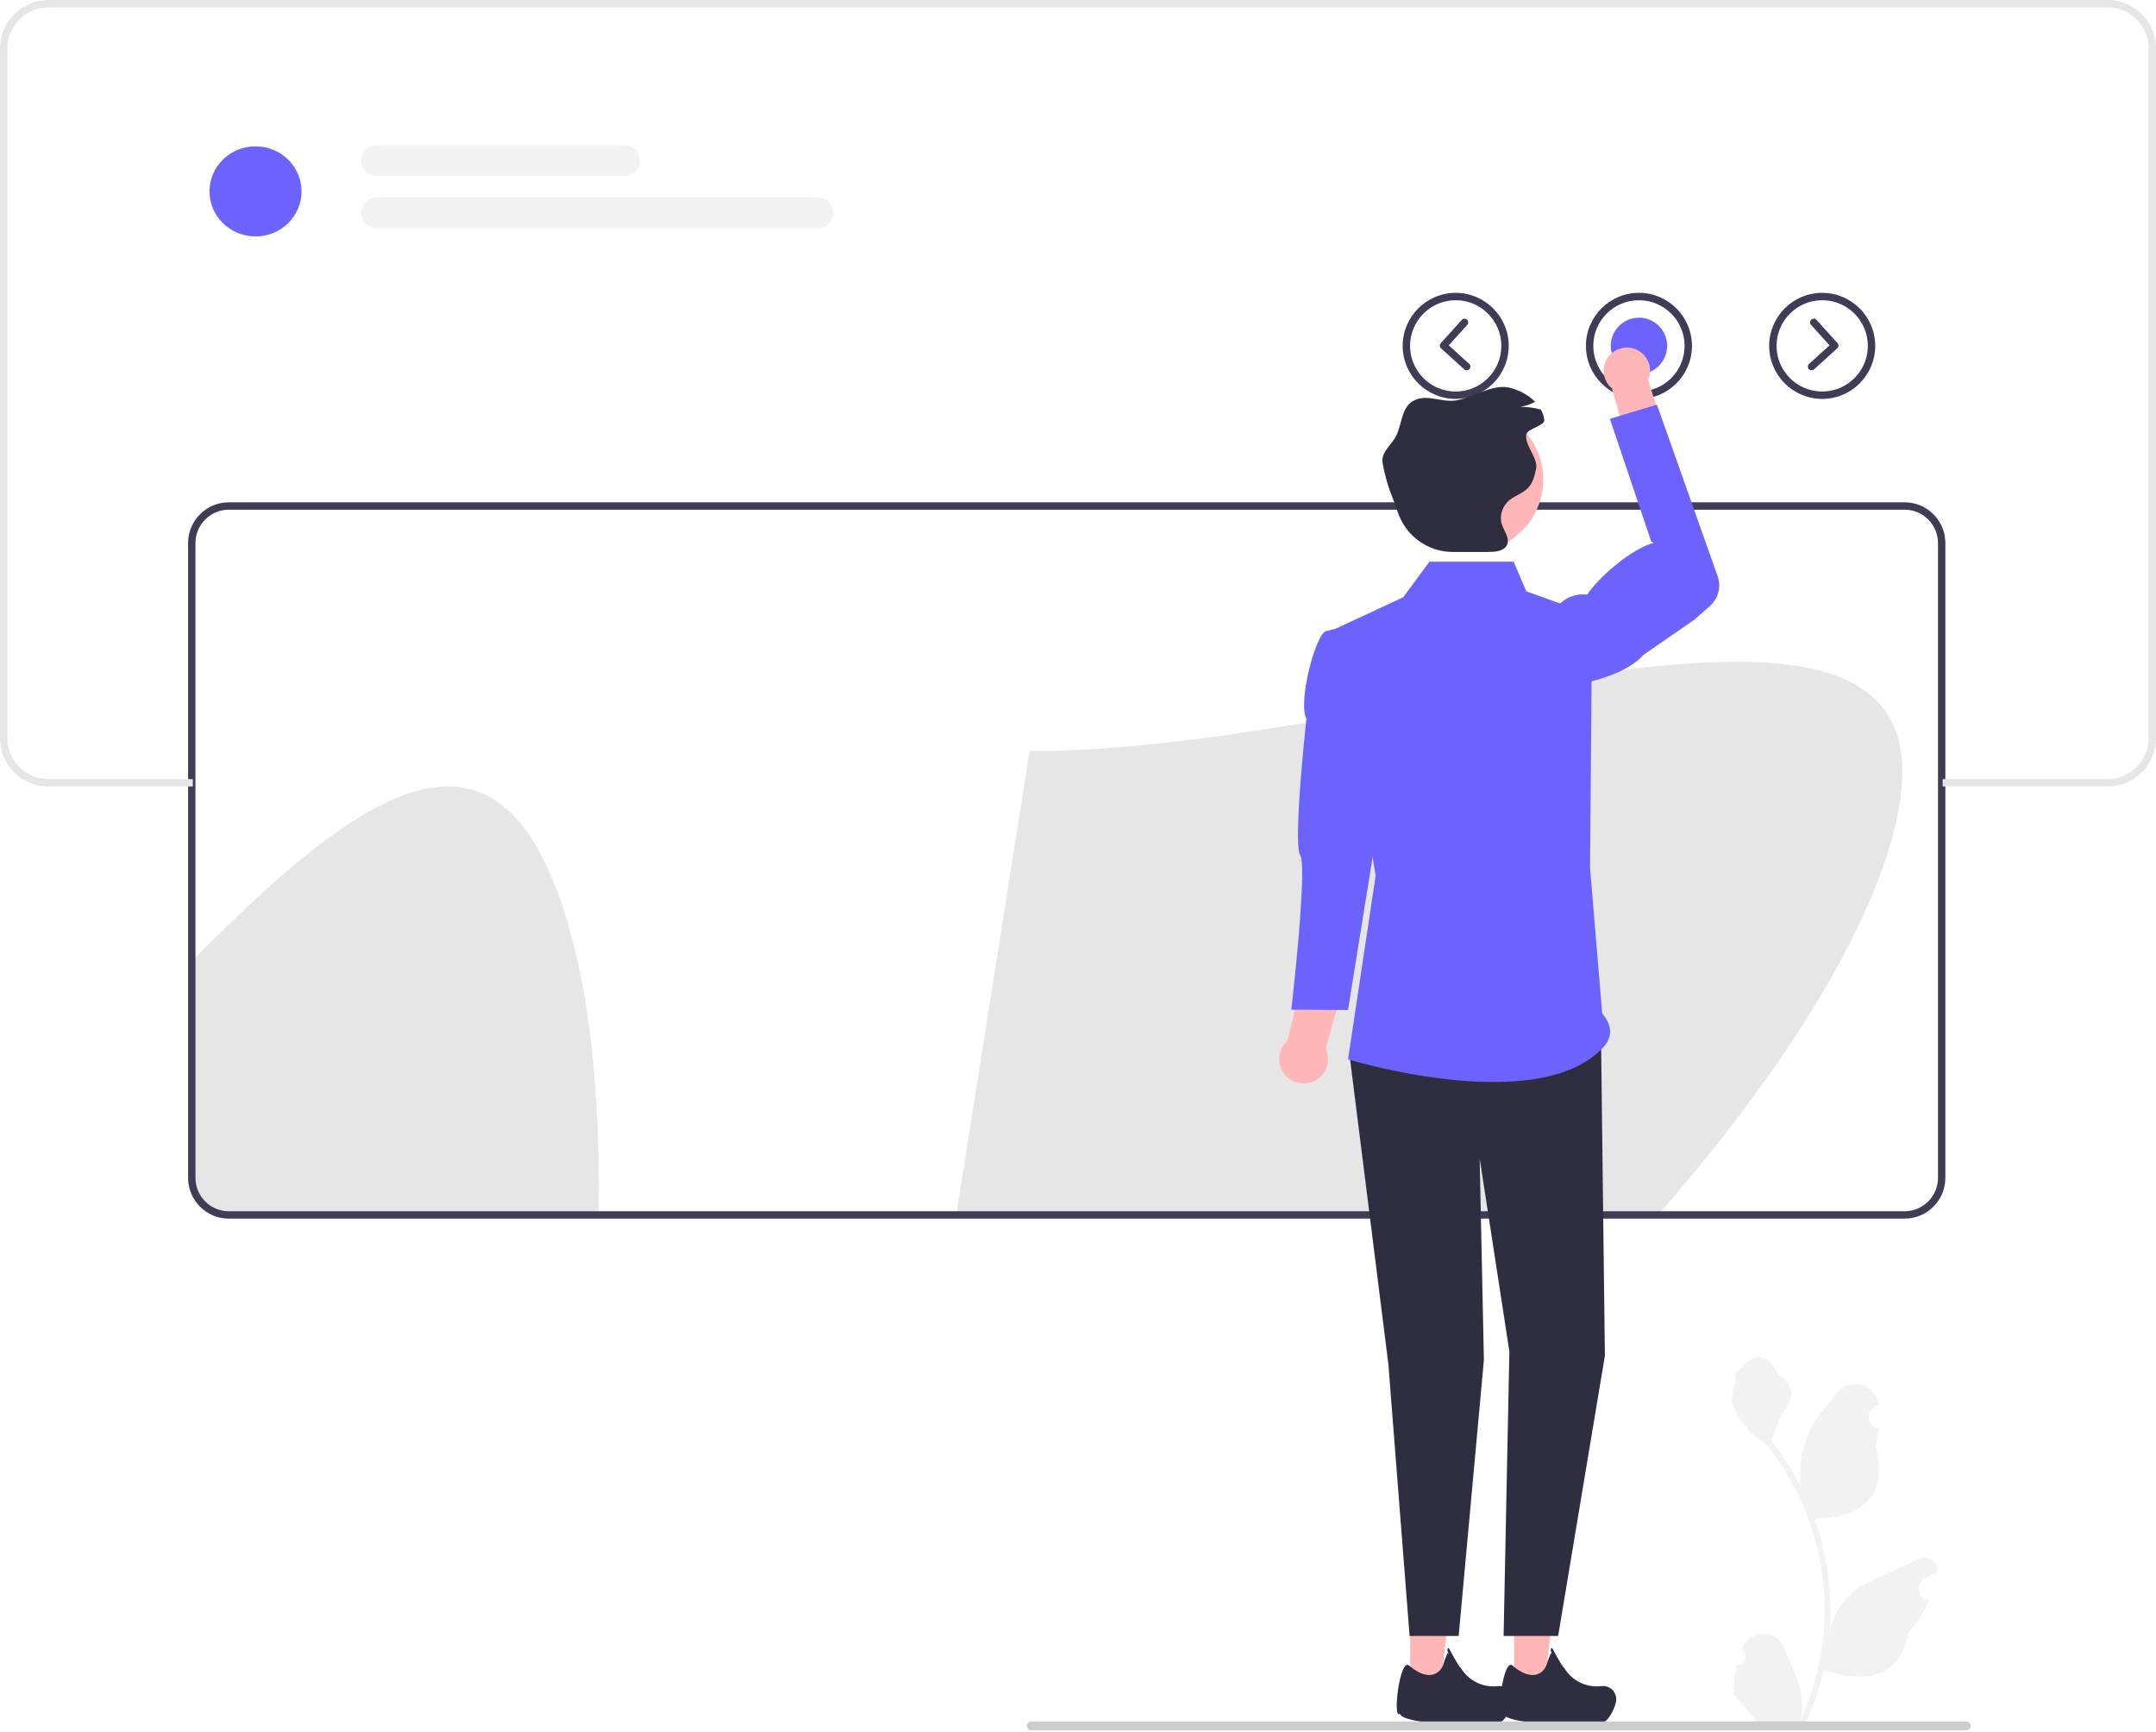 <svg width="584" height="469" viewBox="0 0 584 469" fill="none" xmlns="http://www.w3.org/2000/svg">
<g id="Frame" clip-path="url(#clip0_1_2)">
<g id="screen">
<path id="Vector" d="M514.615 217.335C509.835 247.555 484.255 289.035 449.095 329.035H259.025L278.895 203.395C325.255 203.595 383.655 189.325 430.815 182.615C482.715 175.245 520.985 177.025 514.615 217.335Z" fill="#E6E6E6"/>
<path id="Vector_2" d="M162.135 329.035H61.985C56.445 329.035 51.945 324.535 51.945 318.995V260.375C54.175 258.095 56.405 255.865 58.605 253.685C95.895 216.845 127.685 195.465 146.595 231.635C157.915 253.295 162.855 288.635 162.135 329.035Z" fill="#E6E6E6"/>
<path id="Vector_3" d="M515.905 330.035H61.985C55.898 330.035 50.945 325.083 50.945 318.995V147.075C50.945 140.988 55.898 136.035 61.985 136.035H515.905C521.992 136.035 526.945 140.988 526.945 147.075V318.995C526.945 325.083 521.992 330.035 515.905 330.035ZM61.985 138.035C57 138.035 52.945 142.091 52.945 147.075V318.995C52.945 323.98 57 328.035 61.985 328.035H515.905C520.89 328.035 524.945 323.98 524.945 318.995V147.075C524.945 142.091 520.89 138.035 515.905 138.035H61.985Z" fill="#3F3D56"/>
</g>
<g id="arrow">
<path id="Vector_4" d="M493.581 108.035C485.661 108.035 479.218 101.592 479.218 93.672C479.218 85.752 485.661 79.308 493.581 79.308C501.502 79.308 507.945 85.752 507.945 93.672C507.945 101.592 501.502 108.035 493.581 108.035ZM493.581 81.308C486.764 81.308 481.218 86.855 481.218 93.672C481.218 100.489 486.764 106.035 493.581 106.035C500.398 106.035 505.945 100.489 505.945 93.672C505.945 86.855 500.398 81.308 493.581 81.308Z" fill="#3F3D56"/>
<path id="Vector_5" d="M490.702 100.292C490.43 100.292 490.158 100.181 489.961 99.964C489.59 99.554 489.621 98.922 490.031 98.551L495.58 93.527L490.557 87.978C490.186 87.569 490.218 86.936 490.627 86.566C491.036 86.195 491.669 86.226 492.039 86.636L497.733 92.926C498.105 93.335 498.073 93.968 497.663 94.338L491.373 100.033C491.182 100.207 490.941 100.292 490.702 100.292Z" fill="#3F3D56"/>
</g>
<g id="Group 1">
<path id="Vector_6" d="M470.47 450.912C472.536 451.041 473.678 448.474 472.115 446.978L471.959 446.36C471.98 446.311 472 446.261 472.021 446.212C474.11 441.23 481.191 441.264 483.262 446.254C485.101 450.682 487.442 455.117 488.018 459.799C488.277 461.866 488.16 463.972 487.702 466C492.01 456.589 494.277 446.313 494.277 435.979C494.277 433.383 494.135 430.786 493.844 428.196C493.605 426.078 493.276 423.972 492.849 421.886C490.544 410.609 485.551 399.868 478.349 390.896C474.887 389.004 472 386.046 470.256 382.5C469.63 381.221 469.139 379.845 468.906 378.444C469.3 378.495 470.392 372.495 470.095 372.127C470.644 371.294 471.627 370.879 472.226 370.066C475.209 366.023 479.317 366.729 481.462 372.224C486.045 374.536 486.089 378.372 483.277 382.061C481.489 384.407 481.243 387.583 479.673 390.095C479.835 390.302 480.003 390.502 480.164 390.709C483.125 394.507 485.686 398.589 487.845 402.878C487.235 398.111 488.136 392.369 489.672 388.668C491.42 384.451 494.697 380.899 497.582 377.253C501.048 372.874 508.155 374.785 508.766 380.336C508.772 380.39 508.778 380.444 508.783 380.497C508.355 380.739 507.935 380.996 507.525 381.267C505.185 382.815 505.994 386.441 508.766 386.869L508.829 386.879C508.674 388.422 508.409 389.953 508.021 391.458C511.723 405.774 503.731 410.988 492.32 411.222C492.068 411.351 491.822 411.481 491.571 411.603C492.727 414.859 493.65 418.198 494.335 421.582C494.949 424.573 495.375 427.595 495.614 430.631C495.911 434.461 495.885 438.311 495.562 442.134L495.582 441.999C496.402 437.788 498.688 433.854 502.008 431.128C506.954 427.066 513.941 425.57 519.276 422.304C521.845 420.732 525.136 422.764 524.688 425.741L524.666 425.884C523.871 426.207 523.096 426.581 522.347 427.001C521.918 427.243 521.499 427.5 521.088 427.771C518.749 429.318 519.557 432.945 522.329 433.373L522.392 433.383C522.438 433.389 522.476 433.396 522.521 433.402C521.159 436.638 519.26 439.641 516.883 442.231C514.568 454.728 504.627 455.914 493.993 452.275H493.986C492.824 457.339 491.125 462.286 488.942 467.001H470.922C470.857 466.801 470.799 466.594 470.741 466.394C472.407 466.497 474.086 466.4 475.727 466.097C474.39 464.456 473.053 462.803 471.716 461.162C471.684 461.13 471.658 461.098 471.632 461.065C470.954 460.226 470.269 459.393 469.591 458.553L469.591 458.552C469.548 455.974 469.858 453.405 470.47 450.912Z" fill="#F2F2F2"/>
<path id="Vector_7" d="M570.91 0H13.1C5.88 0 0 5.87 0 13.09V199.9C0 206.82 5.41 212.52 12.22 212.96C12.51 212.99 12.8 213 13.1 213H52.22V211H13.1C12.8 211 12.51 210.99 12.22 210.96C6.51 210.51 2 205.72 2 199.9V13.09C2 6.97 6.98 2 13.1 2H570.91C577.03 2 582 6.97 582 13.09V199.9C582 206.02 577.03 211 570.91 211H526.22V213H570.91C578.13 213 584 207.12 584 199.9V13.09C584 5.87 578.13 0 570.91 0Z" fill="#E6E6E6"/>
<g id="Group">
<path id="Vector_8" d="M69.212 64.034C76.095 64.034 81.675 58.572 81.675 51.833C81.675 45.095 76.095 39.633 69.212 39.633C62.329 39.633 56.749 45.095 56.749 51.833C56.749 58.572 62.329 64.034 69.212 64.034Z" fill="#6C63FF"/>
<path id="Vector_9" d="M169.125 47.659H102.04C99.738 47.659 97.866 45.787 97.866 43.485C97.866 41.184 99.738 39.312 102.04 39.312H169.125C171.426 39.312 173.299 41.184 173.299 43.485C173.299 45.787 171.426 47.659 169.125 47.659Z" fill="#F2F2F2"/>
<path id="Vector_10" d="M221.478 61.786H102.04C99.738 61.786 97.866 59.914 97.866 57.612C97.866 55.311 99.738 53.439 102.04 53.439H221.478C223.78 53.439 225.652 55.311 225.652 57.612C225.652 59.914 223.78 61.786 221.478 61.786Z" fill="#F2F2F2"/>
</g>
<path id="Vector_11" d="M394.309 108.035C386.388 108.035 379.945 101.592 379.945 93.672C379.945 85.752 386.388 79.308 394.309 79.308C402.229 79.308 408.672 85.752 408.672 93.672C408.672 101.592 402.229 108.035 394.309 108.035ZM394.309 81.308C387.491 81.308 381.945 86.855 381.945 93.672C381.945 100.489 387.491 106.035 394.309 106.035C401.126 106.035 406.672 100.489 406.672 93.672C406.672 86.855 401.126 81.308 394.309 81.308Z" fill="#3F3D56"/>
<path id="Vector_12" d="M443.945 108.035C436.024 108.035 429.581 101.592 429.581 93.672C429.581 85.752 436.024 79.308 443.945 79.308C451.865 79.308 458.309 85.752 458.309 93.672C458.309 101.592 451.865 108.035 443.945 108.035ZM443.945 81.308C437.128 81.308 431.581 86.855 431.581 93.672C431.581 100.489 437.128 106.035 443.945 106.035C450.762 106.035 456.309 100.489 456.309 93.672C456.309 86.855 450.762 81.308 443.945 81.308Z" fill="#3F3D56"/>
<path id="Vector_13" d="M443.945 101.308C448.162 101.308 451.581 97.889 451.581 93.672C451.581 89.454 448.162 86.035 443.945 86.035C439.727 86.035 436.309 89.454 436.309 93.672C436.309 97.889 439.727 101.308 443.945 101.308Z" fill="#6C63FF"/>
<g id="Group_2">
<path id="Vector_14" d="M410.163 459.328L417.956 459.327L421.664 429.266L410.161 429.267L410.163 459.328Z" fill="#FFB6B6"/>
<path id="Vector_15" d="M381.989 459.328L389.782 459.327L393.49 429.266L381.987 429.267L381.989 459.328Z" fill="#FFB6B6"/>
<path id="Vector_16" d="M365.516 285.447L376.073 369.468L381.822 443.066H395.111L401.947 368.318L400.797 313.694L408.847 366.018L407.28 443.066H422.058L434.721 367.168L433.662 280.238L365.516 285.447Z" fill="#2F2E41"/>
<path id="Vector_17" d="M409.997 152.124H387.178L380.098 161.75L361.698 170.307L372.623 237.159L365.148 286.897C365.148 286.897 417.471 302.941 434.721 283.153C436.612 280.656 436.828 277.849 433.996 274.479L430.696 235.02L431.271 166.564L413.447 160.146L409.997 152.124Z" fill="#6C63FF"/>
<g id="Group_3">
<path id="Vector_18" d="M348.727 281.867L353.488 262.67L364.833 263.86L359.078 283.976C359.353 284.553 359.55 285.179 359.65 285.844C360.193 289.459 357.703 292.831 354.088 293.375C350.472 293.918 347.101 291.428 346.557 287.812C346.21 285.507 347.101 283.304 348.727 281.867Z" fill="#FFB6B6"/>
<path id="Vector_19" d="M367.778 168.735L359.341 170.901C356.415 171.151 351.468 190.429 353.876 194.606C353.876 194.606 350.161 228.443 352.194 231.63C354.227 234.818 349.789 273.445 349.789 273.445L365.143 273.526L377.085 199.284L366.404 177.176C366.283 173.447 371.495 168.417 367.778 168.735Z" fill="#6C63FF"/>
</g>
<g id="Group_4">
<path id="Vector_20" d="M436.666 105.245L441.712 123.331L452.445 121.89L446.43 102.958C446.676 102.404 446.845 101.804 446.922 101.171C447.338 97.725 444.883 94.594 441.437 94.177C437.991 93.761 434.86 96.217 434.443 99.663C434.178 101.86 435.083 103.926 436.666 105.245Z" fill="#FFB6B6"/>
<path id="Vector_21" d="M414.247 179.587C415.387 183.928 419.628 186.707 424.059 185.994C430.999 184.876 440.68 182.45 445.204 177.326L458.955 167.836L463.144 164.149C465.44 162.127 466.276 158.912 465.254 156.029L448.807 109.581L436.068 113.431L447.295 146.708L447.945 147.035C442.009 148.471 432.623 156.721 429.945 161.035C424.28 160.38 420.548 164.604 417.438 170.399C414.609 172.53 413.348 176.161 414.247 179.587Z" fill="#6C63FF"/>
</g>
<path id="Vector_22" d="M398.452 149.452C409.256 149.452 418.014 140.694 418.014 129.889C418.014 119.085 409.256 110.327 398.452 110.327C387.648 110.327 378.889 119.085 378.889 129.889C378.889 140.694 387.648 149.452 398.452 149.452Z" fill="#FFB6B6"/>
<path id="Vector_23" d="M413.445 117.625C412.855 120.465 416.675 124.075 416.085 126.905C415.695 128.825 415.235 130.845 413.775 132.285C412.415 133.615 410.385 134.225 408.895 135.435C406.885 137.065 406.055 139.765 406.845 142.085C407.375 143.615 408.535 145.225 408.435 146.705C408.415 147.075 408.315 147.445 408.095 147.795C407.195 149.305 404.915 149.485 403.015 149.485H393.505C386.565 149.475 380.505 144.905 378.465 138.265C378.155 137.275 377.835 136.345 377.495 135.535C376.125 132.275 375.125 128.885 374.525 125.445C373.955 122.235 377.045 120.655 378.375 117.625C379.825 114.295 379.705 109.945 383.255 108.345C386.805 106.735 390.565 109.075 394.475 108.425L394.625 108.395C399.295 107.555 404.325 103.895 408.895 105.005C411.525 105.645 414.045 106.995 415.825 108.825C414.565 109.485 413.215 109.945 411.825 110.195C413.695 110.165 415.585 110.415 417.395 110.935C417.875 111.805 418.195 112.755 418.305 113.745C418.475 115.225 414.185 116.015 413.515 117.415C413.485 117.485 413.455 117.555 413.445 117.625Z" fill="#2F2E41"/>
</g>
<path id="Vector_24" d="M397.298 100.292C397.059 100.292 396.818 100.207 396.627 100.033L390.337 94.338C389.927 93.968 389.896 93.335 390.267 92.926L395.961 86.636C396.331 86.226 396.964 86.195 397.373 86.566C397.782 86.936 397.814 87.569 397.443 87.978L392.42 93.527L397.969 98.551C398.379 98.922 398.41 99.554 398.039 99.964C397.842 100.181 397.57 100.292 397.298 100.292Z" fill="#3F3D56"/>
<path id="Vector_25" d="M437.799 460.415C437.725 462.001 435.872 465.941 434.352 466.397C429.782 467.767 408.014 467.168 407.181 464.115C405.137 466.002 407.136 448.875 409.679 451.07C414.88 455.558 418.51 453.496 419.227 449.863L420.091 447.668L420.259 447.915C420.785 448.684 419.479 446.374 420.408 446.318C420.516 446.312 422.938 451.202 423.72 451.751L423.782 451.851C425.876 455.226 429.726 457.094 433.673 456.651C434.896 456.514 436.167 456.916 436.95 457.866C437.521 458.559 437.844 459.456 437.799 460.415Z" fill="#2F2E41"/>
<path id="Vector_26" d="M409.799 460.415C409.725 462.001 407.872 465.941 406.352 466.397C401.782 467.767 380.014 467.168 379.181 464.115C377.137 466.002 379.136 448.875 381.679 451.07C386.88 455.558 390.51 453.496 391.227 449.863L392.091 447.668L392.259 447.915C392.785 448.684 391.479 446.374 392.408 446.318C392.516 446.312 394.938 451.202 395.72 451.751L395.782 451.851C397.876 455.226 401.726 457.094 405.673 456.651C406.896 456.514 408.167 456.916 408.95 457.866C409.521 458.559 409.844 459.456 409.799 460.415Z" fill="#2F2E41"/>
<path id="Vector_27" d="M278.149 467.409C278.149 468.069 278.679 468.599 279.339 468.599H532.629C533.289 468.599 533.819 468.069 533.819 467.409C533.819 466.749 533.289 466.219 532.629 466.219H279.339C278.679 466.219 278.149 466.749 278.149 467.409Z" fill="#CCCCCC"/>
</g>
</g>
<defs>
<clipPath id="clip0_1_2">
<rect width="584" height="468.599" fill="white"/>
</clipPath>
</defs>
</svg>
